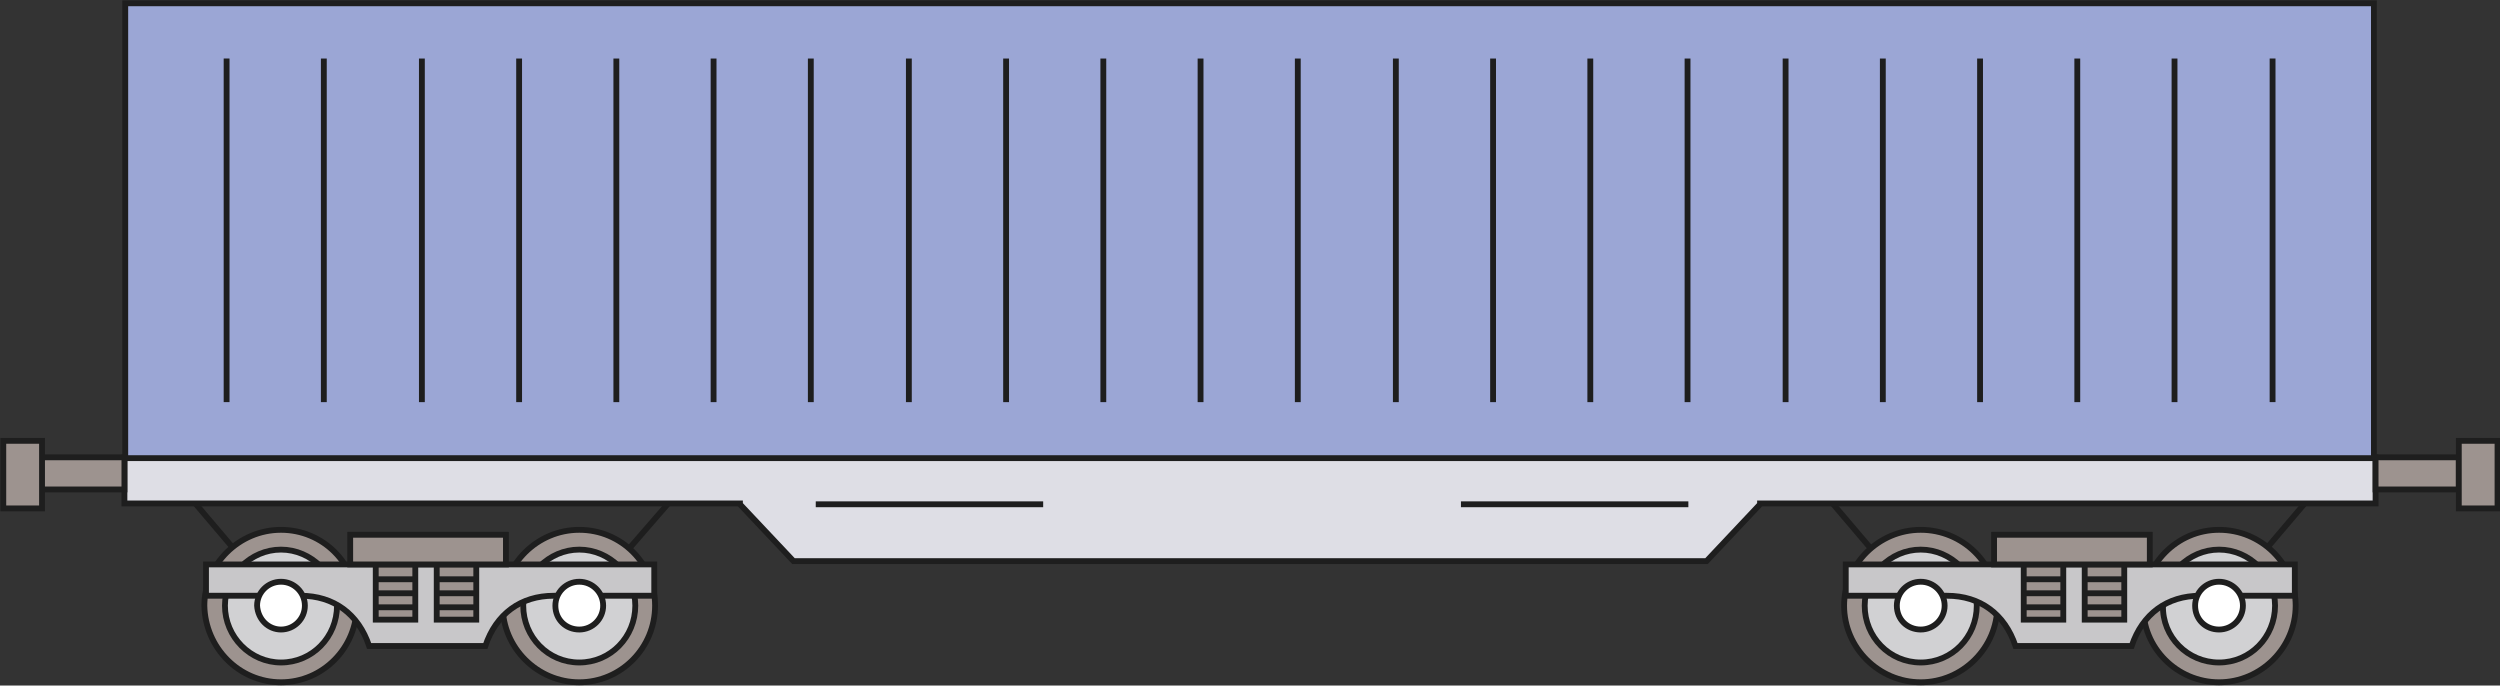 <?xml version="1.0" encoding="utf-8"?>
<!-- Generator: Adobe Illustrator 19.1.0, SVG Export Plug-In . SVG Version: 6.00 Build 0)  -->
<svg version="1.1" id="Слой_1" xmlns="http://www.w3.org/2000/svg" xmlns:xlink="http://www.w3.org/1999/xlink" x="0px" y="0px"
	 viewBox="0 0 303.4 83.2" enable-background="new 0 0 303.4 83.2" xml:space="preserve">
<rect x="0" y="0" width="303.4" height="83.2" fill="#333333" stroke="none"/>
<polygon fill-rule="evenodd" clip-rule="evenodd" fill="#DEDEE5" stroke="#1E1E1E" stroke-width="0.709" stroke-miterlimit="10" points="
	288.3,55.5 213.6,55.5 209.6,55.5 94.1,55.5 89.8,55.5 15.1,55.5 15.1,61.1 89.8,61.1 89.8,61.2 96.3,68.1 148.4,68.1 155,68.1 
	207.1,68.1 213.6,61.2 213.6,61.1 288.3,61.1 "/>
<rect x="15.2" y="0.4" fill-rule="evenodd" clip-rule="evenodd" fill="#9BA6D5" stroke="#1E1E1E" stroke-width="0.709" stroke-miterlimit="10" width="272.9" height="55.2"/>
<path fill-rule="evenodd" clip-rule="evenodd" fill="#9D938F" stroke="#1E1E1E" stroke-width="0.709" stroke-miterlimit="10" d="
	M34.1,82.8c5.1,0,9.2-4.2,9.2-9.3c0-5.1-4.1-9.2-9.2-9.2c-5.1,0-9.3,4.2-9.3,9.2C24.9,78.6,29,82.8,34.1,82.8L34.1,82.8z"/>
<path fill-rule="evenodd" clip-rule="evenodd" fill="#D1D1D3" stroke="#1E1E1E" stroke-width="0.709" stroke-miterlimit="10" d="
	M34.1,80.4c3.8,0,6.8-3.1,6.8-6.9c0-3.7-3.1-6.8-6.8-6.8s-6.8,3.1-6.8,6.8C27.3,77.3,30.4,80.4,34.1,80.4L34.1,80.4z"/>
<path fill-rule="evenodd" clip-rule="evenodd" fill="#9D938F" stroke="#1E1E1E" stroke-width="0.709" stroke-miterlimit="10" d="
	M70.3,82.8c5.1,0,9.2-4.2,9.2-9.3c0-5.1-4.1-9.2-9.2-9.2S61,68.5,61,73.5C61,78.6,65.2,82.8,70.3,82.8L70.3,82.8z"/>
<path fill-rule="evenodd" clip-rule="evenodd" fill="#D1D1D3" stroke="#1E1E1E" stroke-width="0.709" stroke-miterlimit="10" d="
	M70.3,80.4c3.8,0,6.8-3.1,6.8-6.9c0-3.7-3.1-6.8-6.8-6.8s-6.8,3.1-6.8,6.8C63.5,77.3,66.5,80.4,70.3,80.4L70.3,80.4z"/>
<path fill-rule="evenodd" clip-rule="evenodd" fill="#C8C7C9" stroke="#1E1E1E" stroke-width="0.709" stroke-miterlimit="10" d="
	M49.3,68.5h2h0.9h2h11.5h13.7v3.8H67.2c-4,0-7,2.2-8.3,6.1h-4.6h-2h-0.9h-2h-4.6c-1.3-3.9-4.3-6.1-8.3-6.1H25v-3.8h12.9H49.3z"/>
<path fill-rule="evenodd" clip-rule="evenodd" fill="#FFFFFF" stroke="#1E1E1E" stroke-width="0.709" stroke-miterlimit="10" d="
	M34.1,76.4c1.6,0,2.9-1.3,2.9-2.9c0-1.6-1.3-2.9-2.9-2.9s-2.9,1.3-2.9,2.9C31.3,75.2,32.6,76.4,34.1,76.4L34.1,76.4z"/>
<path fill-rule="evenodd" clip-rule="evenodd" fill="#FFFFFF" stroke="#1E1E1E" stroke-width="0.709" stroke-miterlimit="10" d="
	M70.3,76.4c1.6,0,2.9-1.3,2.9-2.9c0-1.6-1.3-2.9-2.9-2.9s-2.9,1.3-2.9,2.9C67.4,75.2,68.7,76.4,70.3,76.4L70.3,76.4z"/>
<rect x="45.6" y="66.9" fill-rule="evenodd" clip-rule="evenodd" fill="#9D938F" stroke="#1E1E1E" stroke-width="0.709" stroke-miterlimit="10" width="4.8" height="8.3"/>
<line fill="none" stroke="#1E1E1E" stroke-width="0.709" stroke-miterlimit="10" x1="45.6" y1="73.7" x2="50.4" y2="73.7"/>
<path fill="none" stroke="#1E1E1E" stroke-width="0.709" stroke-miterlimit="10" d="M45.6,72c1.6,0,3.2,0,4.8,0"/>
<path fill="none" stroke="#1E1E1E" stroke-width="0.709" stroke-miterlimit="10" d="M45.6,70.3c1.6,0,3.2,0,4.8,0"/>
<line fill="none" stroke="#1E1E1E" stroke-width="0.709" stroke-miterlimit="10" x1="45.6" y1="68.5" x2="50.4" y2="68.5"/>
<rect x="53" y="66.9" fill-rule="evenodd" clip-rule="evenodd" fill="#9D938F" stroke="#1E1E1E" stroke-width="0.709" stroke-miterlimit="10" width="4.8" height="8.3"/>
<line fill="none" stroke="#1E1E1E" stroke-width="0.709" stroke-miterlimit="10" x1="53" y1="73.7" x2="57.8" y2="73.7"/>
<path fill="none" stroke="#1E1E1E" stroke-width="0.709" stroke-miterlimit="10" d="M53,72c1.6,0,3.2,0,4.8,0"/>
<path fill="none" stroke="#1E1E1E" stroke-width="0.709" stroke-miterlimit="10" d="M53,70.3c1.6,0,3.2,0,4.8,0"/>
<line fill="none" stroke="#1E1E1E" stroke-width="0.709" stroke-miterlimit="10" x1="53" y1="68.5" x2="57.8" y2="68.5"/>
<rect x="42.5" y="64.9" fill-rule="evenodd" clip-rule="evenodd" fill="#9D938F" stroke="#1E1E1E" stroke-width="0.709" stroke-miterlimit="10" width="18.9" height="3.6"/>
<line fill="none" stroke="#1E1E1E" stroke-width="0.709" stroke-miterlimit="10" x1="99" y1="61.2" x2="126.6" y2="61.2"/>
<line fill="none" stroke="#1E1E1E" stroke-width="0.709" stroke-miterlimit="10" x1="177.3" y1="61.2" x2="204.9" y2="61.2"/>
<rect x="5" y="55.5" fill-rule="evenodd" clip-rule="evenodd" fill="#9D938F" stroke="#1E1E1E" stroke-width="0.709" stroke-miterlimit="10" width="10.1" height="3.9"/>
<rect x="0.4" y="53.5" fill-rule="evenodd" clip-rule="evenodd" fill="#9D938F" stroke="#1E1E1E" stroke-width="0.709" stroke-miterlimit="10" width="4.7" height="8.2"/>
<line fill="none" stroke="#1E1E1E" stroke-width="0.709" stroke-miterlimit="10" x1="28.2" y1="66.4" x2="23.7" y2="61.1"/>
<line fill="none" stroke="#1E1E1E" stroke-width="0.709" stroke-miterlimit="10" x1="76.5" y1="66.4" x2="81.1" y2="61.1"/>
<line fill="none" stroke="#1E1E1E" stroke-width="0.709" stroke-miterlimit="10" x1="27.5" y1="7.1" x2="27.5" y2="48.8"/>
<path fill="none" stroke="#1E1E1E" stroke-width="0.709" stroke-miterlimit="10" d="M39.3,7.1c0,13.9,0,27.8,0,41.7"/>
<path fill="none" stroke="#1E1E1E" stroke-width="0.709" stroke-miterlimit="10" d="M51.2,7.1c0,13.9,0,27.8,0,41.7"/>
<path fill="none" stroke="#1E1E1E" stroke-width="0.709" stroke-miterlimit="10" d="M63,7.1c0,13.9,0,27.8,0,41.7"/>
<path fill="none" stroke="#1E1E1E" stroke-width="0.709" stroke-miterlimit="10" d="M74.8,7.1c0,13.9,0,27.8,0,41.7"/>
<path fill="none" stroke="#1E1E1E" stroke-width="0.709" stroke-miterlimit="10" d="M86.6,7.1c0,13.9,0,27.8,0,41.7"/>
<path fill="none" stroke="#1E1E1E" stroke-width="0.709" stroke-miterlimit="10" d="M98.4,7.1c0,13.9,0,27.8,0,41.7"/>
<path fill="none" stroke="#1E1E1E" stroke-width="0.709" stroke-miterlimit="10" d="M110.3,7.1c0,13.9,0,27.8,0,41.7"/>
<path fill="none" stroke="#1E1E1E" stroke-width="0.709" stroke-miterlimit="10" d="M122.1,7.1c0,13.9,0,27.8,0,41.7"/>
<path fill="none" stroke="#1E1E1E" stroke-width="0.709" stroke-miterlimit="10" d="M133.9,7.1c0,13.9,0,27.8,0,41.7"/>
<path fill="none" stroke="#1E1E1E" stroke-width="0.709" stroke-miterlimit="10" d="M145.7,7.1c0,13.9,0,27.8,0,41.7"/>
<path fill="none" stroke="#1E1E1E" stroke-width="0.709" stroke-miterlimit="10" d="M157.5,7.1c0,13.9,0,27.8,0,41.7"/>
<path fill="none" stroke="#1E1E1E" stroke-width="0.709" stroke-miterlimit="10" d="M169.4,7.1c0,13.9,0,27.8,0,41.7"/>
<path fill="none" stroke="#1E1E1E" stroke-width="0.709" stroke-miterlimit="10" d="M181.2,7.1c0,13.9,0,27.8,0,41.7"/>
<path fill="none" stroke="#1E1E1E" stroke-width="0.709" stroke-miterlimit="10" d="M193,7.1c0,13.9,0,27.8,0,41.7"/>
<path fill="none" stroke="#1E1E1E" stroke-width="0.709" stroke-miterlimit="10" d="M204.8,7.1c0,13.9,0,27.8,0,41.7"/>
<path fill="none" stroke="#1E1E1E" stroke-width="0.709" stroke-miterlimit="10" d="M216.7,7.1c0,13.9,0,27.8,0,41.7"/>
<path fill="none" stroke="#1E1E1E" stroke-width="0.709" stroke-miterlimit="10" d="M228.5,7.1c0,13.9,0,27.8,0,41.7"/>
<path fill="none" stroke="#1E1E1E" stroke-width="0.709" stroke-miterlimit="10" d="M240.3,7.1c0,13.9,0,27.8,0,41.7"/>
<path fill="none" stroke="#1E1E1E" stroke-width="0.709" stroke-miterlimit="10" d="M252.1,7.1c0,13.9,0,27.8,0,41.7"/>
<path fill="none" stroke="#1E1E1E" stroke-width="0.709" stroke-miterlimit="10" d="M263.9,7.1c0,13.9,0,27.8,0,41.7"/>
<line fill="none" stroke="#1E1E1E" stroke-width="0.709" stroke-miterlimit="10" x1="275.8" y1="7.1" x2="275.8" y2="48.8"/>
<path fill-rule="evenodd" clip-rule="evenodd" fill="#9D938F" stroke="#1E1E1E" stroke-width="0.709" stroke-miterlimit="10" d="
	M269.3,82.8c5.1,0,9.3-4.2,9.3-9.3c0-5.1-4.2-9.2-9.3-9.2s-9.2,4.2-9.2,9.2C260,78.6,264.2,82.8,269.3,82.8L269.3,82.8z"/>
<path fill-rule="evenodd" clip-rule="evenodd" fill="#D1D1D3" stroke="#1E1E1E" stroke-width="0.709" stroke-miterlimit="10" d="
	M269.3,80.4c3.8,0,6.8-3.1,6.8-6.9c0-3.7-3.1-6.8-6.8-6.8s-6.8,3.1-6.8,6.8C262.4,77.3,265.5,80.4,269.3,80.4L269.3,80.4z"/>
<path fill-rule="evenodd" clip-rule="evenodd" fill="#9D938F" stroke="#1E1E1E" stroke-width="0.709" stroke-miterlimit="10" d="
	M233.1,82.8c5.1,0,9.3-4.2,9.3-9.3c0-5.1-4.2-9.2-9.3-9.2c-5.1,0-9.3,4.2-9.3,9.2C223.8,78.6,228,82.8,233.1,82.8L233.1,82.8z"/>
<path fill-rule="evenodd" clip-rule="evenodd" fill="#D1D1D3" stroke="#1E1E1E" stroke-width="0.709" stroke-miterlimit="10" d="
	M233.1,80.4c3.8,0,6.8-3.1,6.8-6.9c0-3.7-3.1-6.8-6.8-6.8s-6.8,3.1-6.8,6.8C226.3,77.3,229.3,80.4,233.1,80.4L233.1,80.4z"/>
<path fill-rule="evenodd" clip-rule="evenodd" fill="#C8C7C9" stroke="#1E1E1E" stroke-width="0.709" stroke-miterlimit="10" d="
	M254.1,68.5h-2h-0.9h-2h-11.5h-13.7v3.8h12.3c4,0,7,2.2,8.3,6.1h4.6h2h0.9h2h4.6c1.3-3.9,4.3-6.1,8.3-6.1h11.5v-3.8h-12.9H254.1z"/>
<path fill-rule="evenodd" clip-rule="evenodd" fill="#FFFFFF" stroke="#1E1E1E" stroke-width="0.709" stroke-miterlimit="10" d="
	M269.3,76.4c1.6,0,2.9-1.3,2.9-2.9c0-1.6-1.3-2.9-2.9-2.9s-2.9,1.3-2.9,2.9C266.4,75.2,267.7,76.4,269.3,76.4L269.3,76.4z"/>
<path fill-rule="evenodd" clip-rule="evenodd" fill="#FFFFFF" stroke="#1E1E1E" stroke-width="0.709" stroke-miterlimit="10" d="
	M233.1,76.4c1.6,0,2.9-1.3,2.9-2.9c0-1.6-1.3-2.9-2.9-2.9s-2.9,1.3-2.9,2.9C230.2,75.2,231.5,76.4,233.1,76.4L233.1,76.4z"/>
<rect x="253" y="66.9" fill-rule="evenodd" clip-rule="evenodd" fill="#9D938F" stroke="#1E1E1E" stroke-width="0.709" stroke-miterlimit="10" width="4.8" height="8.3"/>
<line fill="none" stroke="#1E1E1E" stroke-width="0.709" stroke-miterlimit="10" x1="257.8" y1="73.7" x2="253" y2="73.7"/>
<path fill="none" stroke="#1E1E1E" stroke-width="0.709" stroke-miterlimit="10" d="M257.8,72c-1.6,0-3.2,0-4.8,0"/>
<path fill="none" stroke="#1E1E1E" stroke-width="0.709" stroke-miterlimit="10" d="M257.8,70.3c-1.6,0-3.2,0-4.8,0"/>
<line fill="none" stroke="#1E1E1E" stroke-width="0.709" stroke-miterlimit="10" x1="257.8" y1="68.5" x2="253" y2="68.5"/>
<rect x="245.6" y="66.9" fill-rule="evenodd" clip-rule="evenodd" fill="#9D938F" stroke="#1E1E1E" stroke-width="0.709" stroke-miterlimit="10" width="4.8" height="8.3"/>
<line fill="none" stroke="#1E1E1E" stroke-width="0.709" stroke-miterlimit="10" x1="250.4" y1="73.7" x2="245.6" y2="73.7"/>
<path fill="none" stroke="#1E1E1E" stroke-width="0.709" stroke-miterlimit="10" d="M250.4,72c-1.6,0-3.2,0-4.8,0"/>
<path fill="none" stroke="#1E1E1E" stroke-width="0.709" stroke-miterlimit="10" d="M250.4,70.3c-1.6,0-3.2,0-4.8,0"/>
<line fill="none" stroke="#1E1E1E" stroke-width="0.709" stroke-miterlimit="10" x1="250.4" y1="68.5" x2="245.6" y2="68.5"/>
<rect x="242" y="64.9" fill-rule="evenodd" clip-rule="evenodd" fill="#9D938F" stroke="#1E1E1E" stroke-width="0.709" stroke-miterlimit="10" width="18.9" height="3.6"/>
<rect x="288.3" y="55.5" fill-rule="evenodd" clip-rule="evenodd" fill="#9D938F" stroke="#1E1E1E" stroke-width="0.709" stroke-miterlimit="10" width="10.1" height="3.9"/>
<rect x="298.4" y="53.5" fill-rule="evenodd" clip-rule="evenodd" fill="#9D938F" stroke="#1E1E1E" stroke-width="0.709" stroke-miterlimit="10" width="4.7" height="8.2"/>
<line fill="none" stroke="#1E1E1E" stroke-width="0.709" stroke-miterlimit="10" x1="275.2" y1="66.4" x2="279.7" y2="61.1"/>
<line fill="none" stroke="#1E1E1E" stroke-width="0.709" stroke-miterlimit="10" x1="226.9" y1="66.4" x2="222.4" y2="61.1"/>
</svg>
